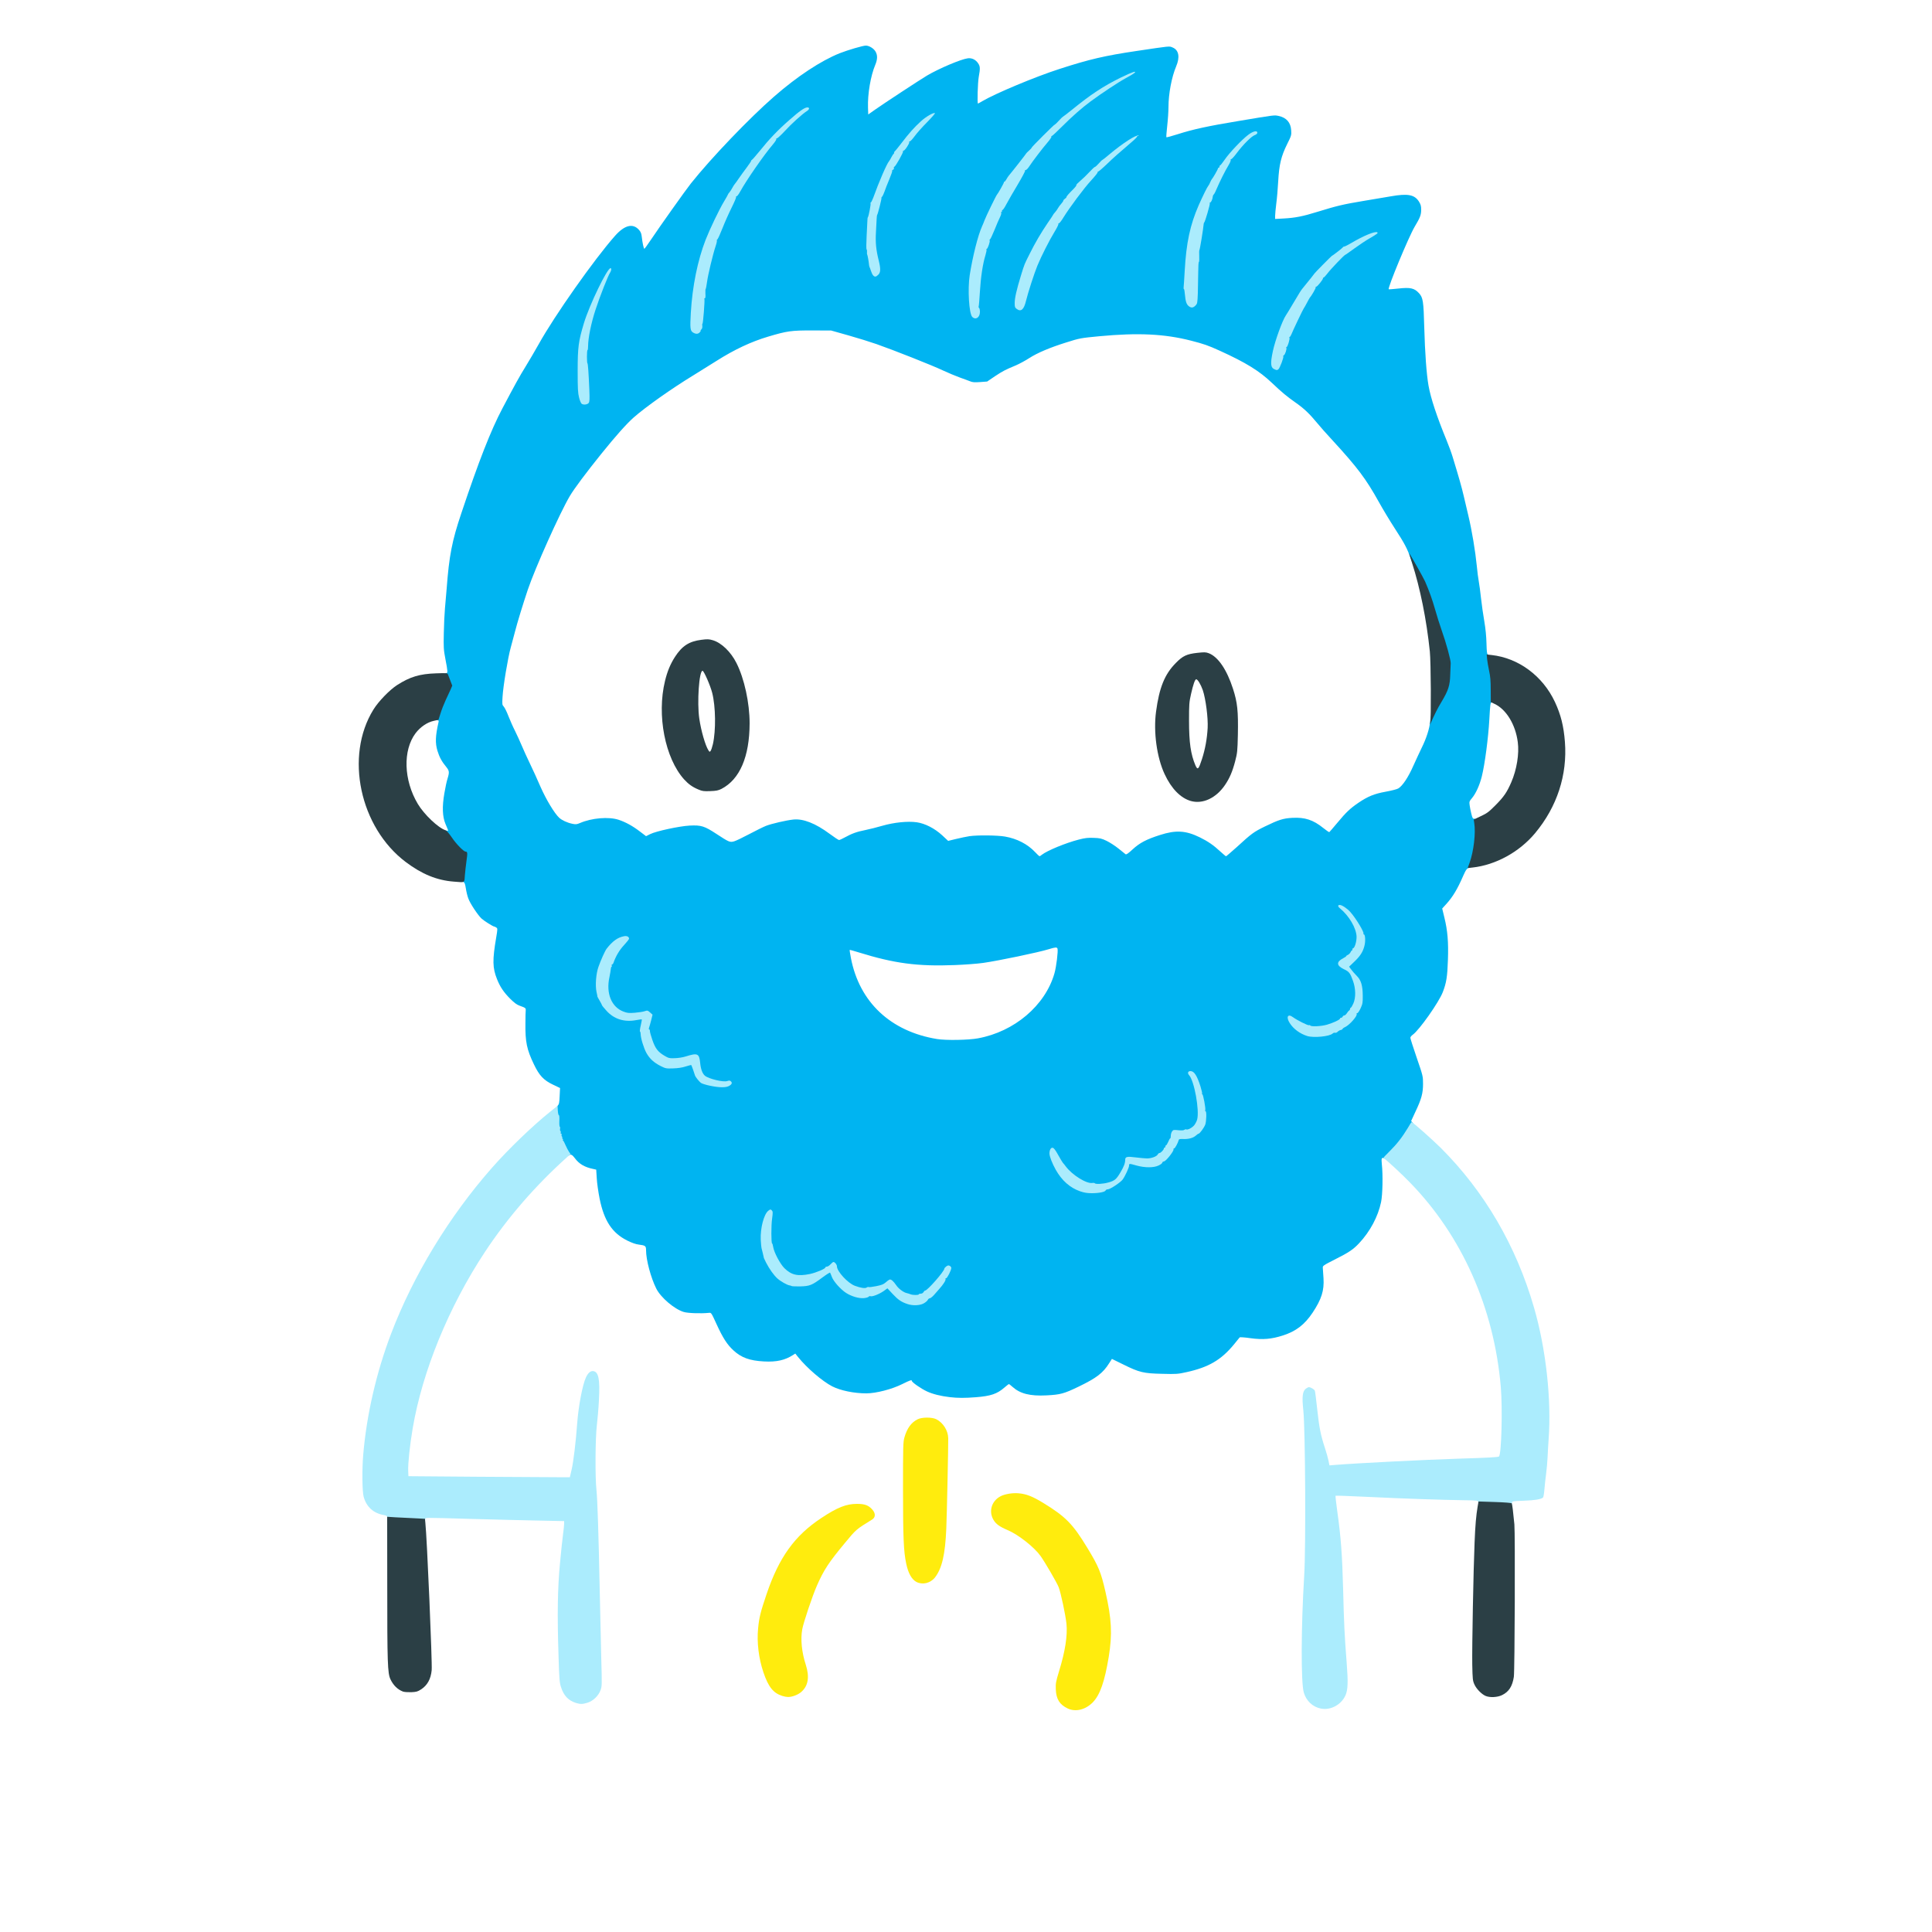 <?xml version="1.0" encoding="utf-8"?>
<!DOCTYPE svg PUBLIC "-//W3C//DTD SVG 1.0//EN" "http://www.w3.org/TR/2001/REC-SVG-20010904/DTD/svg10.dtd">
<svg version="1.0" xmlns="http://www.w3.org/2000/svg" width="2500px" height="2500px" viewBox="0 0 2500 2500" preserveAspectRatio="xMidYMid meet">
 <g fill="#00b4f1">
  <path d="M1229 1807.9 c-11.9 -1.4 -21.9 -3.9 -29.5 -7.4 -7.4 -3.4 -19.5 -11.8 -19.5 -13.5 0 -1.8 -2.3 -1.1 -12.5 4 -13.4 6.7 -34 12 -46.4 12 -16 0 -33.4 -3.6 -44.1 -9 -12.7 -6.5 -32.9 -23.8 -44.3 -38 l-3.6 -4.5 -2.8 1.8 c-10.5 6.8 -21.5 9.3 -37.8 8.4 -18.5 -1 -29.3 -4.9 -39.5 -14.4 -8.1 -7.4 -13.7 -16.2 -21.8 -33.9 -6.7 -14.6 -6.8 -14.9 -9.7 -14.6 -10 1.1 -27.4 0.5 -32.7 -1.1 -12.2 -3.7 -29.7 -18.6 -35.6 -30.3 -7 -14 -13.2 -37.1 -13.2 -49.5 0 -5.7 -0.8 -6.3 -9.3 -7.4 -3.8 -0.4 -8.9 -2.2 -15 -5.2 -19.6 -9.8 -30 -25.5 -35.8 -54.3 -1.7 -8.5 -3.4 -20.4 -3.7 -26.5 l-0.7 -11 -4 -0.9 c-11.1 -2.3 -18.2 -6.5 -23.7 -14 -3.3 -4.5 -5.5 -5.5 -7.5 -3.5 -1.3 1.3 -4.2 -2.5 -7.4 -10.1 -1.2 -3 -2.6 -5.7 -3 -6 -0.4 -0.3 -1.7 -3.6 -3 -7.5 -1.7 -5.4 -2.2 -9.2 -2.1 -16.2 0 -5.1 -0.4 -9.3 -0.9 -9.3 -0.5 0 -0.9 -2.8 -0.9 -6.2 0 -5.1 0.4 -6.6 2.4 -8.7 2.1 -2.3 2.4 -3.8 2.8 -12.9 l0.5 -10.3 -9.2 -4.4 c-12 -5.7 -17.7 -11.8 -24.5 -26 -9.4 -19.5 -11.4 -29.3 -11.1 -53.5 0 -8 0.2 -15.6 0.4 -16.9 0.2 -2.6 -0.5 -3.1 -7.8 -5.7 -3.6 -1.2 -6.9 -3.7 -12.1 -8.8 -8.6 -8.6 -13.3 -15.6 -17.3 -25.7 -5.8 -14.6 -6 -24.5 -1 -53.9 1.8 -10.8 1.9 -11.6 0.2 -12.7 -0.9 -0.7 -2.1 -1.3 -2.6 -1.3 -1.6 0 -13.1 -7.2 -16.6 -10.4 -4.8 -4.5 -15.1 -20 -17.2 -26.3 -1.1 -2.9 -2.5 -8.7 -3.1 -12.8 -0.9 -5.7 -1.6 -7.6 -3 -8.1 -1.2 -0.4 -1.8 -1.5 -1.8 -3.7 0.1 -3.5 1.6 -20.4 2.6 -27.9 0.5 -3.9 0.4 -4.8 -0.9 -4.8 -2.7 0 -12.2 -9.7 -18.1 -18.3 -6 -9.1 -7.2 -12.9 -3.4 -11.9 1.6 0.4 2 0.2 1.5 -0.9 -0.3 -0.8 -1.8 -4.3 -3.3 -7.9 -3.9 -9.3 -4.4 -22.2 -1.4 -39.4 1.2 -7.2 3 -15.7 4.1 -19 2.6 -8.5 2.4 -10.2 -1.9 -15.5 -5.4 -6.5 -8.7 -12.5 -11.1 -20.5 -3.1 -10.1 -2.7 -19.4 1.4 -37.3 0.4 -1.8 0.1 -2.3 -1.5 -2.3 -1.1 0 -2 -0.5 -2 -1.1 0 -2.7 5.5 -18.9 8.3 -24.4 1.6 -3.3 4.2 -9 5.7 -12.7 l2.8 -6.8 -2.4 -6.5 c-2.8 -7.7 -3 -9.5 -0.9 -9.5 2.1 0 1.9 -2.4 -1.1 -18 -2.4 -12.5 -2.5 -15.1 -2.1 -34 0.2 -11.3 0.9 -25.7 1.5 -32 0.6 -6.3 1.6 -17.8 2.2 -25.5 3.2 -42.5 6.9 -61.6 19 -97.5 22.6 -67.5 38.1 -107.1 53.1 -135.5 16 -30.3 22.3 -41.8 29.9 -54 4.7 -7.7 12.4 -20.7 17 -29 20.6 -37.1 71.9 -109.9 98.8 -140.3 12.4 -14 23.2 -16.7 31.1 -7.7 2.3 2.6 3.1 4.7 3.6 9.2 0.8 7.5 2.5 15.3 3.3 15.2 0.4 0 4.2 -5.3 8.5 -11.7 11 -16.5 45.1 -64.5 51.7 -72.8 26.3 -33 75.1 -84 107.5 -112.3 30.1 -26.3 60.6 -46.4 85 -56.2 10.7 -4.2 30.1 -9.9 33.9 -9.9 4.4 0 10.6 3.9 12.7 8 2.6 4.7 2.4 9.9 -0.5 16.9 -6 14.2 -10 37.7 -9.4 55.4 l0.3 8.8 9.1 -6.4 c10.9 -7.7 58.3 -38.8 66.9 -43.9 15.4 -9.1 44.1 -21.3 53 -22.4 5.1 -0.6 10.1 1.8 13.2 6.5 2.7 3.9 2.8 6.7 0.8 17.6 -1.3 7.3 -2.1 34.5 -1 34.5 0.2 0 2.8 -1.4 5.6 -3.1 17.2 -10.1 68.5 -31.6 99.9 -41.7 38.5 -12.5 58.8 -17.2 100 -23.3 43.7 -6.5 41.9 -6.4 46.3 -4.5 8.1 3.3 9.8 12.4 4.6 24.6 -5.8 13.7 -9.9 35.5 -9.9 52.6 0 5.3 -0.7 16.1 -1.6 24 -0.9 8 -1.4 14.7 -1.1 15 0.3 0.3 7 -1.5 14.8 -4 19.7 -6.3 39.5 -10.6 78.9 -17.1 47.2 -7.9 45.7 -7.7 51.5 -6.5 10.2 2.2 15.7 8.5 16.3 18.7 0.4 6.2 0.2 6.9 -5.2 17.7 -7.8 15.7 -10.4 26.5 -11.6 48.1 -0.5 9.4 -1.6 22.4 -2.5 29 -0.8 6.5 -1.5 13.7 -1.5 15.9 l0 3.9 11.3 -0.6 c14.6 -0.8 24.5 -2.7 44.1 -8.8 24.6 -7.6 32.6 -9.5 58.9 -13.9 13.3 -2.2 29.3 -4.9 35.6 -6 21.7 -3.8 30.5 -2.2 36.2 6.8 2.3 3.7 2.9 5.7 2.9 10.4 0 6.9 -1.3 10.3 -8.5 22.3 -7.6 12.8 -35.2 79.3 -33.5 80.8 0.3 0.2 5.7 -0.2 12 -0.9 15.9 -1.8 21.1 -0.7 27.2 6 5.2 5.7 5.9 10.2 6.8 44.6 0.9 32.5 2.9 60.2 5.5 75 2.9 16.3 10.7 39.9 23.4 70.8 2.8 6.7 6.4 16.6 8 22 8.3 27.2 11.3 37.8 14.1 49.7 1.7 7.2 4.4 18.6 6 25.5 4.6 19.2 9.1 46.2 11 65.5 0.6 6.6 1.7 15.4 2.5 19.6 0.8 4.1 2.1 14.2 3 22.5 0.9 8.2 2.8 21.4 4.2 29.4 1.6 9.4 2.6 19.4 2.8 28.5 0.3 11.2 0.7 14.1 1.8 14.3 0.9 0.2 1.7 2 2 4.5 0.3 2.3 1.5 8.5 2.6 13.7 1.6 7.5 2.1 13.2 2.1 26.8 0 15.9 -0.1 17.2 -1.8 17.2 -1.6 0 -1.9 1.9 -3 21.8 -1.3 23.8 -5.8 58 -9.7 73.7 -2.9 11.6 -7.7 22.2 -12.8 28.3 -3.4 4 -3.6 4.7 -3 9 0.3 2.5 1.3 7.6 2.2 11.2 1.4 5.6 1.9 6.5 3.8 6.4 3.2 -0.1 3.7 2.1 3.6 18.6 -0.1 15 -1.4 24 -5.4 37.8 -1.9 6.1 -2.5 7.2 -4.4 7.2 -2.9 0 -4.5 2.1 -8 10 -7.5 17.4 -13.7 27.7 -22.3 37.1 l-5 5.5 2.8 11.6 c4.2 17 5.4 31.8 4.6 54.8 -0.7 21.8 -2 29.8 -6.6 41.7 -5 13.1 -30.5 49.3 -39 55.3 -1.7 1.2 -3 2.9 -3 3.9 0 1 3.7 12.6 8.2 25.7 8.1 23.6 8.2 24 8.2 33.9 0 12.1 -2 19.6 -10 36.4 -3 6.3 -5.4 11.5 -5.4 11.7 0 0.1 0.8 1 1.7 1.9 1.6 1.6 1.5 2 -1.2 6.9 -7.3 13.1 -19.9 29.2 -28.6 36.6 -4.2 3.6 -5.1 3.9 -7 2.9 -3.1 -1.6 -3.6 -0.1 -2.8 7.8 1.5 13.5 1 39.2 -1 48.8 -3.9 18.7 -14.2 38.1 -28.5 53.3 -7.5 8 -13.3 11.9 -31 20.8 -15.4 7.8 -16.1 8.3 -15.9 11 0.1 1.6 0.5 7.6 0.9 13.4 1 15.9 -2.5 27.1 -14.1 44.6 -10.4 15.5 -21.4 24 -38.5 29.5 -14.6 4.7 -25.8 5.7 -41.9 3.5 -7.5 -1.1 -13.6 -1.5 -14 -1 -0.4 0.5 -3.7 4.6 -7.4 9.1 -16.5 20 -32.6 29.5 -61.2 35.8 -11.3 2.5 -13.1 2.7 -31.5 2.2 -24.2 -0.5 -29.7 -1.8 -50.3 -12 l-14.9 -7.3 -3.5 5.5 c-8.1 12.9 -16.4 19.2 -39.8 30.5 -18.7 9 -23.4 10.3 -41.5 11.2 -21.1 1.1 -34 -2.2 -43.8 -11 -2.2 -2 -4.3 -3.6 -4.7 -3.6 -0.4 0 -2.9 2 -5.7 4.4 -9.5 8.3 -17.8 11.1 -37.1 12.6 -14.2 1.1 -23.2 1.1 -33.7 -0.1z m-35 -125.3 c2.2 -1.4 4 -3.3 4 -4.1 0 -0.8 0.8 -1.5 1.9 -1.5 1 0 3.5 -1.9 5.6 -4.2 2 -2.4 4.9 -5.6 6.4 -7.3 3.6 -3.8 8.1 -10 8.1 -10.9 0 -0.4 -4.2 3.6 -9.4 8.8 -5.1 5.3 -9.8 9.6 -10.4 9.6 -0.6 0 -1.6 0.9 -2.2 2 -0.6 1.2 -2.1 2 -3.5 2 -1.4 0 -2.5 0.5 -2.5 1 0 1.8 -13.3 1.1 -19.6 -1 -8.1 -2.8 -12.6 -6 -16 -11.4 -3.5 -5.5 -4.7 -6.1 -7 -3.5 -1.6 1.8 -1.6 1.9 0 1.9 1 0 5 3.4 8.8 7.5 12.6 13.5 25.9 17.6 35.8 11.1z m-73.2 -7.6 c0.2 -0.5 2 -1 4 -1 3.6 0 11.7 -3.3 15.7 -6.3 1.8 -1.4 1.6 -1.4 -2.5 -0.6 -18.3 3.5 -24.6 3.5 -34.5 -0.2 -9.7 -3.6 -23.5 -18.7 -23.5 -25.6 0 -3 -1.3 -3.6 -3.3 -1.2 -0.9 1 -2.7 2 -3.9 2 -1.6 0.1 -1.2 0.4 1 0.8 2.9 0.5 3.6 1.3 5.7 6.5 2.6 6.3 11.7 16.7 18.4 20.8 8.8 5.5 21.8 8.2 22.9 4.8z m-73 -16.1 c3.5 -1.5 9.3 -5.5 14.7 -10.2 0.6 -0.4 -0.3 -0.3 -2 0.3 -6.1 2.3 -16.9 4 -25.6 4 -10.8 0 -15.8 -2 -23 -9.1 -5.5 -5.6 -13.4 -20.5 -14.4 -27.4 -0.4 -2.5 -1.1 -4.5 -1.6 -4.5 -1.1 0 -1.1 -30.6 0 -37.2 1.9 -11.4 -4.6 2.5 -7.4 15.7 -2.4 11.7 0.2 29.1 6.2 41 9.5 18.7 20.7 27.8 36.1 29.4 8.7 0.9 10.9 0.6 17 -2z m374.8 -119 c2.5 -0.7 4.8 -1.8 5.1 -2.5 0.3 -0.8 1.5 -1.4 2.7 -1.4 1.1 0 2.6 -0.4 3.2 -0.8 0.7 -0.4 -4.7 -0.7 -12 -0.8 -10.7 -0.1 -14.2 -0.5 -18.9 -2.2 -9.6 -3.5 -20.5 -11.7 -26.7 -20 -1.4 -1.9 -3.1 -4 -3.8 -4.7 -0.6 -0.8 -3 -4.8 -5.3 -8.9 -6 -11.2 -7.4 -8.3 -2 4 12.1 27.3 36 42.7 57.7 37.3z m74.2 -35.1 c2.3 -1.1 4.2 -2.6 4.2 -3.4 0 -0.8 0.9 -1.4 2 -1.4 2.4 0 10.8 -10.3 11.7 -14.2 0.3 -1.6 1.1 -2.8 1.8 -2.8 1 0 4.3 -6.2 5.9 -11.4 0.6 -1.6 1.3 -1.8 6.2 -1.2 6.5 0.8 12.4 -0.7 16 -4.1 1.4 -1.3 2.9 -2.3 3.4 -2.3 1.4 0 7.2 -7.9 8.6 -11.8 1.6 -4.4 1.8 -11.2 0.4 -11.2 -0.5 0 -1 -2.1 -1 -4.6 0 -6 -2.1 -17.4 -3.2 -17.4 -0.4 0 -0.8 -1.5 -0.9 -3.2 0 -1.8 -0.7 -4.9 -1.4 -6.8 -1.8 -4.6 -1.8 -3 0.1 5 2.1 9.3 3 32.3 1.4 38 -1.8 6.6 -7.1 11.5 -14.3 13 -3.1 0.6 -8.2 1 -11.3 0.9 -6.5 -0.3 -8.4 1.2 -8.4 6.8 0 1.8 -0.3 3.3 -0.7 3.3 -0.5 0 -1.6 2 -2.6 4.5 -1.1 2.5 -2.3 4.5 -2.8 4.5 -0.5 0 -0.9 0.7 -0.9 1.5 0 0.8 -0.4 1.5 -1 1.5 -0.5 0 -1 0.5 -1 1.2 0 1.6 -4.1 5.8 -5.6 5.8 -0.7 0 -1.8 0.9 -2.4 1.9 -0.5 1.1 -3 2.7 -5.5 3.7 -3.9 1.4 -6.3 1.6 -16.8 0.9 -18.2 -1.1 -19 -1.1 -19.4 0.3 -0.3 0.8 0.7 1.2 3.2 1.2 2 0 6.2 0.7 9.2 1.6 12.3 3.6 17.7 3.6 25.1 0.2z m-565.3 -102.4 c-9.8 -2 -19.6 -5.2 -22.3 -7.4 -3.2 -2.7 -5.4 -8.4 -6.2 -16.8 -0.9 -9.3 -2.7 -11.6 -7.4 -9.7 -6.2 2.6 -19.7 4.8 -26.7 4.3 -7.9 -0.6 -15.9 -4.7 -21.3 -11 -3.3 -3.8 -9.6 -20.1 -9.6 -24.5 0 -1.3 -0.5 -2.3 -1.1 -2.3 -1.3 0 -0.8 -4.8 1.4 -13.5 2 -7.6 1 -10 -3.6 -9.1 -1.8 0.4 -8.1 0.9 -14.2 1.2 -9.7 0.6 -11.7 0.4 -16.7 -1.5 -16.3 -6.2 -22.9 -24.3 -18.4 -50.7 0.9 -5.5 1.9 -11.4 2.2 -13.1 0.3 -1.8 0.9 -3.3 1.5 -3.3 0.5 0 1.2 -0.8 1.6 -1.7 3 -8.6 7.9 -17.1 12.9 -22.3 6.2 -6.5 5.9 -7.3 -1.4 -3.6 -4.2 2.1 -9.2 6.7 -14.2 13.2 -5.2 6.6 -13 28.5 -13.7 38.4 -1.7 23.4 17.8 48.2 38.1 48.3 3.4 0 9.7 -0.3 14 -0.8 l7.9 -0.8 -0.7 5.4 c-1.8 14.7 -1.8 15.6 0.3 23.9 3.9 15.3 11 24.8 23.3 31.1 7.4 3.7 17.1 4.1 26.8 1 3.6 -1.1 8.2 -2.1 10.2 -2.1 3.5 0 3.8 0.2 4.8 4.1 1.9 7 6.1 14.7 9.6 17.8 2.1 1.9 5.3 3.3 9.1 4.1 3.2 0.7 7.4 1.6 9.3 2 1.9 0.4 5.3 0.8 7.5 0.8 3.3 0 2.7 -0.3 -3 -1.4z m334 -58.8 c47.1 -8.6 86.9 -42.4 98.9 -83.9 2.5 -8.5 5 -29.4 4 -32.2 -0.8 -2 -2.6 -1.9 -11.4 0.8 -13.2 4.1 -65 14.9 -84.7 17.7 -7.6 1.1 -24.1 2.3 -36.8 2.8 -48.2 1.9 -78.2 -2.1 -124.3 -16.4 -6.3 -2 -11.5 -3.4 -11.7 -3.2 -0.2 0.2 0.5 4.9 1.6 10.6 11 57 51.4 94.9 111.4 104.7 11.6 1.9 40.4 1.4 53 -0.9z m447.6 -6.2 c3.8 -0.9 7.6 -2.2 8.3 -3 0.8 -0.8 2.6 -1.4 4.1 -1.4 1.4 0 2.8 -0.7 3.1 -1.5 0.4 -0.8 1.7 -1.5 3 -1.5 1.3 0 2.4 -0.6 2.4 -1.3 0 -0.7 1.6 -1.9 3.5 -2.7 4.4 -1.7 13.4 -11.4 14.2 -15.2 0.3 -1.5 1.1 -2.8 1.8 -2.8 0.7 0 2.5 -2.8 4.1 -6.2 2.4 -5.2 2.9 -7.5 2.8 -13.3 -0.1 -7.4 -2.6 -17.9 -4.5 -19.1 -0.8 -0.5 -0.9 0.3 -0.3 2.7 0.5 1.9 0.9 8.1 0.9 13.9 0 8.8 -0.4 11.3 -2.4 15.8 -1.3 2.8 -2.7 5.2 -3.2 5.2 -0.5 0 -0.9 0.7 -0.9 1.5 0 0.7 -0.6 1.8 -1.3 2.2 -0.7 0.4 -2 2 -3 3.6 -1 1.5 -2.4 2.7 -3.3 2.7 -0.8 0 -1.7 0.7 -2 1.5 -0.4 0.8 -1.2 1.5 -2 1.5 -0.8 0 -1.4 0.4 -1.4 1 0 1.5 -9.2 5.8 -17.6 8.1 -6.2 1.7 -9.8 2 -18.4 1.7 -10.4 -0.3 -10.8 -0.4 -19.9 -5.1 -8.3 -4.4 -9.1 -4.6 -7.6 -2.3 2.1 3.1 8.8 8.7 13.5 11.1 9 4.7 15.3 5.4 26.1 2.9z m29.9 -88 c0 -0.9 3.3 -4.8 7.3 -8.8 3.9 -3.9 8.3 -9.4 9.7 -12.1 2.6 -5.4 4.1 -16.5 2.1 -16.5 -0.6 0 -1.1 -0.8 -1.1 -1.7 -0.1 -1 -0.6 -2.8 -1.3 -4 -1 -1.8 -1.2 -0.8 -1.2 6.5 0 6.5 -0.5 9.9 -1.9 13 -1 2.3 -2.3 4.2 -2.8 4.2 -0.4 0 -0.8 0.7 -0.8 1.5 0 0.8 -0.3 1.5 -0.8 1.5 -0.4 0 -1.2 1 -1.7 2.3 -0.6 1.2 -2 2.6 -3.2 3.2 -1.3 0.5 -2.3 1.3 -2.3 1.7 0 0.4 -1.7 1.6 -3.8 2.7 -6.2 3.1 -6.8 4.6 -3 6.4 4.1 2.1 4.8 2.1 4.8 0.1z m-394.9 -143.3 c7.1 -5.5 30.8 -15.3 47.9 -19.7 8.1 -2.1 11.8 -2.5 19.3 -2.2 8.1 0.3 10.1 0.7 16.7 3.9 4.1 2 11.1 6.5 15.4 10 4.3 3.5 8.4 6.8 9.1 7.3 0.9 0.7 3.6 -1.2 9.1 -6.3 9.1 -8.4 17.8 -13 35.4 -18.6 20.5 -6.6 33.4 -5.9 51.7 3.1 10.4 5.1 17.8 10.2 26.9 18.7 3.4 3.1 6.5 5.7 6.9 5.7 0.4 0 6.5 -5.3 13.7 -11.7 19.5 -17.9 22.2 -19.8 36.5 -26.8 17.9 -8.7 23.8 -10.6 35.6 -11.2 16.2 -0.9 27 2.6 40.1 13.2 3.8 3.1 7.3 5.4 7.7 5.3 0.3 -0.2 5.1 -5.7 10.6 -12.3 11.1 -13.4 16.4 -18.4 27.1 -25.7 12.3 -8.3 20.4 -11.6 35.1 -14.3 7.3 -1.3 14.7 -3.2 16.4 -4.2 5.5 -3.2 13.1 -14.6 19.7 -29.7 3.5 -7.7 8.2 -17.9 10.5 -22.6 6.2 -12.4 10.4 -25.5 11.1 -34.6 0.7 -8.6 2.8 -13.7 12.2 -29.2 8 -13.2 10 -19.5 10.5 -34.2 0.4 -11.7 0.2 -13.3 -2.9 -25.5 -1.8 -7.1 -5.3 -18.8 -7.9 -25.9 -2.5 -7.1 -6.3 -19.2 -8.5 -27 -5.6 -19.9 -11.8 -35.3 -20.1 -49.8 -2.8 -4.8 -6.5 -13.1 -8.3 -18.5 -4.5 -13.3 -8 -19.9 -20.8 -39.6 -6 -9.2 -15.2 -24.5 -20.5 -34 -16.8 -30.2 -27.6 -44.6 -60.3 -80.2 -7.6 -8.2 -16.4 -18.1 -19.5 -22 -10 -12.1 -16.7 -18.5 -27 -25.8 -12.5 -8.8 -18.3 -13.6 -31.7 -26.3 -16.3 -15.5 -33.7 -26.2 -67.3 -41.5 -15.1 -6.9 -21 -8.9 -37 -13 -34.6 -8.9 -68.6 -10.5 -119 -5.8 -24 2.3 -25.4 2.5 -43 8.1 -20.8 6.5 -37.1 13.4 -47.5 20.1 -5.2 3.4 -13.1 7.6 -17.5 9.5 -13.9 5.8 -16.8 7.3 -27.1 14.1 l-10 6.8 -9.2 0.7 c-7.3 0.5 -9.9 0.3 -12.9 -1 -2.1 -0.8 -8.1 -3.1 -13.3 -4.9 -5.2 -1.9 -14.9 -5.9 -21.5 -9 -13.6 -6.5 -64.7 -26.7 -86.5 -34.3 -8 -2.8 -24.4 -7.9 -36.5 -11.3 l-22 -6.2 -23.5 -0.1 c-28.2 -0.1 -33.5 0.7 -58 8 -21.9 6.5 -43.7 16.7 -67 31.5 -8 5 -21.5 13.4 -30 18.7 -28.2 17.2 -61.8 41 -77.1 54.5 -9.6 8.6 -22.7 23.3 -42 47.2 -19.7 24.5 -34.8 44.7 -40.5 54.3 -12.9 21.8 -44.8 92.9 -54.4 121.2 -6 17.8 -14 43.9 -16.5 54 -1.5 5.8 -4 15.2 -5.6 20.9 -3.7 13.3 -9.9 50.5 -10.6 63.9 -0.6 9.6 -0.5 10.4 1.6 12.6 1.2 1.3 4 6.9 6.1 12.5 2.2 5.5 5.9 14 8.4 18.8 2.4 4.9 6.3 13.3 8.6 18.8 2.3 5.5 7.1 16.1 10.7 23.5 3.6 7.4 9.8 21 13.7 30.1 7.3 16.5 17.9 34.2 24.2 40.1 3.5 3.2 10.3 6.4 17.1 7.8 4.3 0.9 5.6 0.8 9.8 -1 15.3 -6.6 37.2 -8.4 50 -4.2 9.1 3 18.2 8 27.7 15.3 l7.8 5.9 5.2 -2.6 c7.7 -3.9 37.9 -10.4 51.3 -11.1 14.8 -0.7 18.9 0.5 34.6 10.8 16.3 10.7 17.5 11.2 23.1 9.5 2.4 -0.7 11.1 -4.9 19.4 -9.3 8.3 -4.4 18 -9.2 21.5 -10.6 7.1 -2.8 26.1 -7.2 35.4 -8.2 12.7 -1.4 28.8 4.9 47.1 18.5 5.9 4.4 11.4 8 12.1 8 0.7 0 4.1 -1.5 7.5 -3.4 9.1 -5 15.4 -7.3 26.5 -9.5 5.4 -1.1 15.4 -3.6 22.2 -5.6 15 -4.3 32.6 -6.1 44.2 -4.5 10.9 1.5 23.5 8 33.2 17 l7.6 7.1 10.3 -2.5 c5.7 -1.4 13.5 -3 17.3 -3.6 10.7 -1.5 36 -1.2 45.9 0.5 15.6 2.7 29.3 9.8 39 20.1 2.8 3 5.4 5.4 5.7 5.4 0.4 0 1.7 -0.8 3 -1.9z m-589 -588.3 c1.2 -2.2 1.1 -6 -0.7 -34.5 -0.4 -5.7 -1 -10.3 -1.4 -10.3 -0.3 0 -0.6 -5.2 -0.7 -11.5 0 -6.3 0.4 -11.5 0.9 -11.5 0.4 0 0.8 -2.4 0.8 -5.2 0 -7.1 3.4 -27.8 5.9 -35.8 1.1 -3.5 1.9 -6.6 1.7 -6.8 -1.2 -1.2 -9.7 26.7 -12.8 42.1 -2 9.8 -2.3 14.2 -2.3 35.7 0 20.2 0.3 25.7 1.8 31.5 2.2 8.6 4.5 10.7 6.8 6.3z m895.9 -50.2 c1.1 -3.3 2 -6.8 2 -7.9 0 -1.1 0.7 -2.5 1.6 -3.2 0.9 -0.6 1.8 -3.2 2.1 -5.8 0.3 -2.6 0.9 -4.7 1.3 -4.7 1.2 0 3 -5.9 3 -9.6 0 -1.9 0.4 -3.4 0.9 -3.4 0.5 0 1.4 -1.5 2.1 -3.2 1.7 -4.5 15.4 -33.2 16.1 -33.8 0.3 -0.3 2.1 -3.4 4 -7 1.9 -3.6 3.6 -6.7 3.9 -7 1.7 -1.6 7 -10.9 7 -12.3 0 -1 0.6 -1.7 1.3 -1.7 1.1 0 8.7 -9.1 8.7 -10.4 0 -0.3 1 -1.6 2.3 -2.9 1.2 -1.3 5.1 -5.9 8.7 -10.1 3.6 -4.3 8.2 -9.2 10.3 -10.8 2 -1.7 4.3 -4 4.9 -5.1 0.8 -1.6 -0.1 -1.2 -3.5 1.6 -2.5 2 -4.8 3.7 -5.1 3.7 -0.5 0 -22.6 22.2 -22.6 22.8 0 0.2 -5.7 7.4 -15.8 19.8 -2 2.5 -2.9 3.9 -12.4 19.9 -3.9 6.6 -7.9 13.2 -8.9 14.7 -2.7 3.8 -11.3 25.7 -14.2 35.8 -1.4 4.7 -3.1 12 -3.8 16.2 -1.2 7.2 -1.1 7.9 0.6 9.8 2.3 2.5 2.9 1.9 5.5 -5.4z m-752.3 -41.6 c0.3 -1.1 0.9 -2 1.4 -2 0.5 0 0.9 -1.8 0.9 -4 0 -2.2 0.4 -4 0.9 -4 1 0 2.7 -22 2.2 -28.7 -0.2 -2.7 0.1 -4.3 0.9 -4.3 0.8 0 0.9 -1.8 0.4 -6 -0.4 -3.6 -0.3 -6 0.3 -6 0.5 0 1.5 -4.1 2.2 -9.1 1.1 -8.4 8.7 -40 11.1 -46.3 0.5 -1.5 1 -3.9 1 -5.3 0 -1.4 0.6 -3.1 1.3 -3.7 0.8 -0.6 3.8 -7.2 6.7 -14.6 2.9 -7.4 7.9 -18.8 11.2 -25.2 3.2 -6.5 5.8 -12.7 5.8 -13.8 0 -1.1 0.6 -2 1.3 -2 0.6 0 2.7 -2.8 4.6 -6.3 1.9 -3.4 7.1 -11.9 11.7 -18.9 4.6 -7.1 8.2 -12.8 8 -12.8 -0.5 0 -12 15.6 -16.4 22.2 -1.8 2.5 -3.8 5.2 -4.4 6 -0.7 0.7 -2.2 3 -3.3 5.1 -1.1 2.1 -2.8 4.7 -3.7 5.7 -1 1.1 -1.8 2.2 -1.8 2.6 0 0.3 -2.3 4.4 -5.1 9.1 -6.3 10.4 -18.2 35.3 -23.8 49.5 -10.2 26.4 -17.4 61.5 -19.1 93.7 -0.8 15.3 -0.6 17.9 1.9 19.8 2.3 1.8 3.2 1.6 3.8 -0.7z m361.5 -20.5 c0.8 -1.9 0.8 -2.8 -0.2 -4 -1 -1.2 -1 -3.9 -0.2 -12.7 0.6 -6.2 1.4 -16 1.7 -21.8 0.6 -11 3.6 -29.6 6 -37.7 0.8 -2.7 1.5 -6 1.5 -7.5 0 -1.6 0.4 -2.8 0.9 -2.8 1.2 0 3.1 -5.6 3.1 -9 0 -1.6 0.6 -3 1.4 -3.3 0.7 -0.3 1.6 -1.7 2 -3.2 0.4 -1.5 3.1 -8.4 6.1 -15.4 3 -7 5.5 -13.7 5.5 -14.8 0 -1.1 1.1 -3.2 2.5 -4.7 1.4 -1.5 3.8 -5.3 5.4 -8.4 1.6 -3.2 7.4 -13.4 13 -22.7 5.5 -9.4 10.1 -17.8 10.1 -18.7 0 -1 0.6 -1.8 1.4 -1.8 0.7 0 2.2 -1.2 3.1 -2.7 4 -6.3 15.4 -21.4 22.2 -29.5 4 -4.7 7.3 -9 7.3 -9.4 0 -1.1 -18.4 16.8 -19.2 18.7 -0.3 0.8 -2 2.7 -3.7 4.2 -1.7 1.4 -3.1 2.8 -3.1 3.1 0 0.4 -17.3 22.5 -22.8 29.1 -0.9 1.1 -2.3 3.3 -3.1 4.8 -0.8 1.5 -1.8 2.7 -2.3 2.7 -0.4 0 -0.8 0.5 -0.8 1.1 0 1 -7.8 14.8 -9 15.9 -1 0.9 -14.4 28.5 -16 33 -0.9 2.5 -2.4 6.1 -3.3 8 -5.3 11.9 -12.1 38.7 -15.9 63 -2.9 18.7 -0.3 49 4.3 49 0.5 0 1.4 -1.1 2.1 -2.5z m57.7 -10.3 c0.5 -1 1.9 -5.5 3 -10 3.3 -12.7 10.5 -34.8 14.5 -44.5 5 -12 15.8 -33.4 21.7 -42.9 2.7 -4.4 4.9 -8.8 4.9 -9.9 0 -1 0.6 -1.9 1.3 -1.9 0.6 0 3.2 -3.3 5.6 -7.3 7.3 -12 27.1 -38.7 34.6 -46.7 l7 -7.4 -9.2 8.4 c-5.1 4.7 -9.3 9 -9.3 9.6 0 0.6 -1.9 3 -4.2 5.2 -6 5.9 -8.8 9.1 -8.8 10.2 0 0.6 -0.9 1.5 -2 2.2 -1.1 0.7 -2 1.7 -2 2.3 0 0.6 -1.2 2.4 -2.7 4.1 -1.6 1.7 -3.5 4.3 -4.3 5.8 -0.8 1.5 -2.5 3.9 -3.7 5.2 -1.3 1.4 -2.3 2.7 -2.3 2.9 0 0.3 -3.3 5.3 -7.4 11.2 -10.1 14.8 -24.2 40 -29.6 52.8 -3.7 8.7 -13 42.8 -13 47.6 0 4.5 4 6.6 5.9 3.1z m225 -18.9 c0.3 -7.6 0.5 -19.8 0.5 -27 -0.1 -8.1 0.3 -13.3 0.9 -13.3 0.6 0 0.7 -2.6 0.3 -7.1 -0.4 -4 -0.4 -7.5 0.1 -7.8 0.9 -0.7 5.3 -27.6 5.3 -32.8 0 -1.7 0.4 -3.3 1 -3.5 1.1 -0.4 7 -19.7 7 -22.9 0 -1.2 0.7 -2.7 1.5 -3.3 0.9 -0.6 1.8 -2.9 2.2 -5.1 0.3 -2.2 1.2 -4.4 1.9 -5 0.7 -0.5 2.5 -3.9 3.9 -7.5 1.5 -3.6 4.7 -10.4 7.1 -15.2 2.4 -4.9 4 -8.8 3.4 -8.8 -0.5 0 -1 0.7 -1 1.5 0 0.8 -0.4 1.5 -1 1.5 -0.5 0 -1 0.5 -1 1.1 0 1.1 -6.8 12.9 -8 13.9 -0.3 0.3 -1.2 2 -2 3.8 -0.7 1.9 -1.8 3.9 -2.4 4.5 -1.4 1.5 -7.2 13.3 -12.6 25.5 -10.7 24.4 -15.8 47.8 -18 82.2 -1.8 29.2 1.8 47 8.3 40.9 1.8 -1.6 2.1 -3.6 2.6 -15.6z m-411.8 -25.6 c0.8 -1.7 0.6 -4.2 -1 -10.3 -3.6 -14.3 -4.4 -23.7 -3.7 -40.3 0.4 -8.6 0.7 -17.6 0.6 -20 0 -2.4 0.3 -4.7 0.8 -5 1 -0.7 5.2 -17 5.2 -20.5 0 -1.3 0.4 -2.6 1 -2.8 0.5 -0.1 2.9 -5.5 5.3 -11.8 2.4 -6.3 5.1 -13 6.1 -14.7 0.9 -1.8 1.6 -4.3 1.6 -5.8 0 -1.4 0.5 -2.5 1 -2.5 0.6 0 1 -0.9 1 -1.9 0 -1 0.6 -2.1 1.4 -2.4 0.7 -0.3 3.3 -4.1 5.7 -8.4 5.5 -9.8 5.7 -10.4 2.5 -7.1 -1.4 1.5 -2.6 3.1 -2.6 3.7 0 0.5 -0.3 1.1 -0.7 1.3 -0.5 0.2 -1.7 2.1 -2.8 4.2 -1.1 2.2 -2.4 4.4 -3 5.1 -4.6 5.1 -21.8 48 -25 62.5 -2.2 10.1 -4.5 28.9 -4.5 37.1 0 10.4 4.8 36.1 7.7 41.2 0.8 1.4 2.4 0.7 3.4 -1.6z m606.4 -26.2 c1.7 -1.4 2.5 -2.5 1.8 -2.5 -0.7 0 -2.4 1.1 -3.9 2.5 -3.5 3.2 -1.8 3.2 2.1 0z m-375.4 -158.7 c1.6 -2.9 0.5 -2.1 -3.6 3 -3.5 4.3 -3.6 4.5 -0.6 1.7 1.8 -1.6 3.7 -3.8 4.2 -4.7z"/>
 </g>
 <g fill="#abecfd">
  <path d="M1709.3 2210.9 c-10.6 -2 -19.1 -10 -22.2 -20.8 -3.8 -13 -3.5 -85.6 0.5 -150.6 2.3 -36.2 1.5 -190.5 -1.1 -214.3 -1.9 -17.9 -1.1 -24.8 3.2 -28.2 1.4 -1.1 3.2 -2 4 -2 2.3 0 7 2.8 7.7 4.6 0.4 1 1.8 11.8 3.1 24.2 2.6 23.9 4.5 33.2 9.8 49.4 1.9 5.7 4 13.2 4.7 16.6 l1.3 6.4 7.6 -0.6 c28.2 -2.3 117.8 -6.8 160.1 -8.1 36.9 -1.1 50.8 -1.9 51.7 -2.8 3.2 -3.1 4.7 -62.6 2.3 -90.2 -8.7 -101.9 -50.2 -195.3 -117.5 -264.3 -10.6 -11 -30.1 -29 -34.4 -31.9 -0.2 -0.1 3.4 -4 8 -8.5 9.4 -9.3 16.4 -18.3 23.4 -29.9 2.5 -4.4 4.8 -7.9 5.1 -7.9 1.4 0 26.7 22.4 37.8 33.4 56.5 56.5 97.5 126.6 120.6 206.6 15.5 53.5 22.7 119.1 18.9 170.5 -0.5 7.7 -1.2 18.5 -1.4 24 -0.2 5.5 -1.1 15 -1.9 21 -0.8 6.1 -1.8 15.2 -2.2 20.3 -0.4 5.1 -1.2 9.6 -1.8 10.1 -2.9 2.2 -10.3 3.5 -24.6 4 -15.3 0.6 -15.5 0.6 -15.4 2.9 0.1 2.2 -0.1 2.2 -12 2.2 -6.7 0 -16.5 -0.3 -21.8 -0.7 -8.9 -0.5 -9.7 -0.8 -10 -2.7 -0.3 -2 -0.9 -2.1 -18.3 -2.3 -29 -0.4 -78.9 -2.1 -123.9 -4.3 -23.1 -1.1 -42.2 -1.8 -42.4 -1.5 -0.3 0.3 0.7 8.9 2.1 19.3 4.8 33.9 6.5 56.6 7.7 102.2 1.1 44.5 1.8 59 4.6 95 1.9 24.6 1.6 34.5 -1.5 41.6 -5.3 12.2 -19.2 19.8 -31.8 17.3z"/>
  <path d="M745.3 2203.6 c-9.9 -3.1 -15.9 -9.5 -19.4 -20.6 -1.9 -5.7 -2.3 -10.8 -3.2 -41.5 -1.7 -52.1 -1.2 -85.6 1.9 -118.5 1.4 -15.1 3.2 -32.2 4 -37.9 0.8 -5.8 1.4 -11.9 1.4 -13.6 l0 -3.2 -33.2 -0.7 c-18.3 -0.3 -56.9 -1.3 -85.8 -2.1 -66.8 -1.9 -60.1 -1.9 -60.7 0.6 -0.6 2.1 -0.8 2.1 -17.2 1.5 -21.1 -0.8 -32 -1.7 -31.9 -2.5 0.3 -3.1 -0.5 -4 -4.4 -4.6 -13.6 -2.3 -22.8 -10.7 -26.3 -24 -1.8 -7 -2.1 -35.2 -0.5 -54 4.4 -51.8 16.9 -106.2 36 -156.5 28.7 -75.5 75 -151.7 130.7 -215 21.5 -24.4 52.8 -54.5 75.8 -72.9 l9 -7.2 0.3 6 c0.2 3.4 0.8 6.1 1.3 6.1 0.7 0 0.9 2.8 0.7 7.5 -0.2 4.1 0.1 7.5 0.6 7.5 0.4 0 0.6 1.1 0.4 2.5 -0.3 1.4 -0.1 2.8 0.4 3.1 0.5 0.3 0.7 1.2 0.4 2 -0.3 0.8 -0.1 1.4 0.5 1.4 0.6 0 0.9 0.6 0.6 1.4 -0.3 0.7 0 1.9 0.6 2.5 0.6 0.6 0.7 1.1 0.3 1.1 -0.5 0 -0.3 0.7 0.4 1.5 0.7 0.8 0.9 1.5 0.4 1.5 -0.5 0 -0.4 0.4 0.2 0.8 0.5 0.4 2.1 3.2 3.3 6.2 1.3 3 3.3 6.8 4.4 8.4 l2 2.9 -3.9 3.5 c-41.2 36.9 -77.6 78.8 -106.9 123.2 -46.7 70.7 -81 154.5 -93.5 228.4 -3.7 21.7 -6.2 45.8 -5.8 55 l0.3 6.8 88 0.7 c48.4 0.3 95.4 0.6 104.4 0.6 l16.5 0 2.2 -9.5 c2.4 -9.9 5.6 -36.6 7.3 -60.5 1.6 -21.7 6.9 -49.8 11.3 -59.1 2.6 -5.7 5.9 -8.6 9.3 -8.2 7.1 0.8 9 10.5 7.5 37.8 -0.5 10.3 -1.8 25 -2.7 32.6 -2 16.1 -2.3 67.3 -0.5 83.4 1.3 11.3 2.8 58.3 4.2 128.5 0.6 28.1 1.5 67.7 2 88.1 1 36.4 1 37.3 -1 42.7 -2.7 7.3 -9.8 14 -17.1 16.1 -6.2 1.9 -9 1.9 -14.6 0.2z"/>
  <path d="M1174.5 1687.5 c-8 -2.6 -12.3 -5.5 -19.2 -12.9 l-7 -7.5 -4.8 3.5 c-5.7 4 -14.8 7.6 -17.1 6.7 -0.9 -0.3 -2 0 -2.4 0.7 -0.5 0.7 -3.3 1.5 -6.3 1.8 -6.4 0.5 -15.9 -2.3 -22.8 -6.7 -7 -4.5 -16.3 -14.9 -18.4 -20.6 -1 -2.7 -2.1 -5.3 -2.4 -5.7 -0.3 -0.4 -4.9 2.5 -10.1 6.4 -13.3 9.9 -16.3 11.1 -28.5 11.4 -5.5 0.1 -10.4 -0.1 -11 -0.4 -0.5 -0.4 -1.8 -0.8 -2.8 -0.9 -3.3 -0.5 -11.7 -5.3 -15.8 -9 -4.6 -4.2 -10.2 -12 -14.5 -20.3 -1.5 -3 -2.8 -5.7 -2.9 -6 -0.3 -1.7 -2.7 -11.7 -3.1 -13 -0.3 -0.8 -0.7 -5.6 -1 -10.7 -0.7 -15 4.1 -33.3 9.9 -37.7 2.5 -1.9 2.8 -1.9 4.4 -0.4 1.4 1.5 1.5 2.6 0.4 10.8 -1.3 8.9 -1.2 32 0 32 0.4 0 1 2 1.4 4.5 1 6.9 8.9 21.8 14.4 27.4 9.1 9 17.4 10.9 33.3 7.6 7.9 -1.7 19.8 -6.7 19.8 -8.4 0 -0.6 0.9 -1.1 2 -1.1 1.1 0 3.2 -1.3 4.7 -3 1.4 -1.6 3.2 -3 3.8 -3 1.8 0 4.5 3.4 4.5 5.6 0 6.6 14.1 21.8 23.2 25.2 7.5 2.8 13.6 3.7 15.3 2.2 0.8 -0.6 1.9 -0.9 2.4 -0.6 0.5 0.4 4.9 -0.1 9.8 -1.1 7 -1.4 9.4 -2.3 12.3 -4.8 1.9 -1.8 4.2 -3.4 5 -3.7 2 -0.7 4.8 1.6 8.8 7.4 3.1 4.6 9.6 9.3 13.7 10.1 1.1 0.2 3.2 0.9 4.8 1.5 2.9 1.2 10.7 1.2 10.7 0 0 -0.5 1.1 -0.8 2.5 -0.8 1.4 0 2.9 -0.8 3.5 -2 0.6 -1.1 1.5 -2 2.1 -2 3 0 24.8 -24.9 24.9 -28.4 0 -0.6 1.2 -1.9 2.5 -2.9 1.9 -1.4 2.9 -1.5 4.5 -0.7 1.1 0.6 2 1.8 2 2.7 0 2.8 -5.2 13.3 -6.7 13.3 -0.8 0 -1.1 0.5 -0.8 1.1 0.8 1.2 -3.1 7.4 -8 12.7 -1.8 2.1 -5 5.6 -7 8 -2.1 2.3 -4.5 4.2 -5.4 4.2 -0.9 0 -2.1 1 -2.6 2.2 -0.6 1.2 -3 3.2 -5.4 4.5 -5.1 2.7 -14 3 -20.6 0.8z"/>
  <path d="M1397.5 1541.5 c-13 -4.6 -23.4 -13.8 -31.3 -27.7 -4.6 -8.2 -8.2 -17.4 -8.2 -21.2 0 -4.5 1.8 -7.8 4.1 -7.4 1.6 0.2 3.6 2.9 7.1 9.2 2.7 4.9 5.5 9.5 6.1 10.2 0.7 0.7 2.3 2.7 3.7 4.6 8.4 11.3 27.2 23 34.7 21.5 1.3 -0.2 2.6 0 2.9 0.4 0.9 1.5 10.7 1 17.7 -1 8 -2.2 10.3 -4.1 15.5 -13 4.5 -7.5 6.2 -12.1 6.2 -16.3 0 -4.1 2.5 -4.6 13.8 -3.1 5.4 0.7 11.8 1.2 14.4 1.3 5.7 0 12.5 -2.5 13.9 -5.1 0.5 -1.1 1.6 -1.9 2.3 -1.9 1.5 0 5.6 -4.2 5.6 -5.8 0 -0.7 0.5 -1.2 1 -1.2 0.6 0 1 -0.7 1 -1.5 0 -0.8 0.4 -1.5 0.9 -1.5 0.5 0 1.7 -2 2.8 -4.5 1 -2.5 2.1 -4.5 2.6 -4.5 0.4 0 0.7 -1.5 0.7 -3.3 0 -1.8 0.7 -4.3 1.6 -5.6 1.5 -2.1 2.1 -2.3 8.1 -1.6 4.3 0.4 6.8 0.3 7.8 -0.5 0.8 -0.6 1.9 -0.9 2.4 -0.6 1.7 1.1 7.5 -1.9 10.4 -5.3 1.4 -1.8 3.2 -5.1 3.8 -7.4 3.2 -11.8 -3.7 -50.1 -10.4 -57.4 -2.4 -2.7 -1.6 -5.3 1.8 -5.3 4.7 0 8.4 5.7 12.9 19.8 1.4 4.6 2.4 8.8 2.1 9.3 -0.4 0.5 -0.2 0.9 0.3 0.9 1.1 0 4.6 18.5 3.8 20.5 -0.3 0.8 -0.1 1.5 0.4 1.5 1.5 0 1.1 12.9 -0.4 17.2 -1.4 3.9 -7.2 11.8 -8.6 11.8 -0.5 0 -2 1 -3.4 2.3 -3.4 3.2 -9.6 4.9 -16.4 4.6 -4.2 -0.2 -5.7 0.1 -5.9 1.2 -1.1 4 -4.8 10.9 -5.9 10.9 -0.8 0 -1.1 0.6 -0.9 1.3 0.8 1.9 -9.6 15.2 -12.2 15.5 -1.3 0.2 -2.3 0.9 -2.3 1.7 0 0.7 -2.1 2.4 -4.7 3.6 -6.3 3.1 -17.6 3.1 -28.6 0.1 -9.6 -2.7 -9.7 -2.7 -9.7 0.1 0 2.5 -5 13.4 -8.2 17.9 -2.7 3.8 -16.3 12.8 -19.3 12.8 -1.3 0 -2.5 0.6 -2.8 1.4 -0.8 2 -8.6 3.6 -17.9 3.6 -6.2 0 -10 -0.7 -15.3 -2.5z"/>
  <path d="M918.6 1404.9 c-4.9 -1 -10 -2.6 -11.2 -3.4 -2.4 -1.5 -7.6 -8 -8.1 -9.9 -0.4 -1.7 -4.4 -13.1 -4.8 -13.4 -0.2 -0.2 -3.4 0.6 -7.2 1.8 -4.5 1.5 -10 2.3 -16.3 2.5 -9 0.3 -9.8 0.1 -16 -3 -8.9 -4.5 -14.3 -9.5 -18.5 -16.9 -3.5 -6.3 -7.5 -19.4 -7.5 -24.7 0 -1.5 -0.4 -2.9 -0.9 -3.1 -0.4 -0.1 0 -3.7 1 -7.8 0.9 -4.1 1.6 -7.7 1.4 -7.9 -0.2 -0.2 -3.4 0.2 -7.1 0.9 -15.6 3 -29 -1.3 -38.8 -12.3 -3.1 -3.4 -5.6 -6.5 -5.6 -6.9 0 -0.4 -1.4 -3.1 -3.1 -6 -1.7 -2.9 -3.1 -5.4 -3 -5.6 0.2 -0.1 -0.3 -2.7 -1 -5.6 -1.8 -8.3 -0.7 -23.5 2.5 -32.5 3.1 -8.8 8.5 -20.8 10.6 -23.5 7.6 -9.8 14.4 -14.6 22.3 -16.1 3.9 -0.8 6.7 0.6 6.7 3.2 0 0.7 -3 4.5 -6.6 8.4 -5.9 6.3 -10.6 14.2 -13.7 23.2 -0.4 0.9 -1.1 1.7 -1.6 1.7 -0.6 0 -0.8 0.7 -0.5 1.5 0.4 0.8 0.2 1.5 -0.2 1.5 -0.5 0 -0.9 1.2 -1 2.8 -0.1 1.5 -0.9 6.3 -1.8 10.7 -4.6 21 2.7 38.7 18.2 44.5 5 1.9 6.9 2.1 14.7 1.5 5 -0.4 10.7 -1.3 12.7 -2 3.5 -1.2 3.9 -1.1 7 1.6 l3.2 2.9 -1.8 7.3 c-1 3.9 -2.2 8.2 -2.7 9.5 -0.5 1.4 -0.5 2.2 0.1 2.2 0.6 0 1 1 1 2.3 0 1.2 1.4 6.4 3.2 11.5 3.7 10.7 7 15.2 15.4 20.2 5.4 3.2 6.4 3.5 13.4 3.3 4.5 -0.1 10.3 -1 14.5 -2.3 15.2 -4.8 17.3 -3.8 18.5 8.2 0.8 8.4 3 14.1 6.2 16.8 5 4.1 23.9 8.6 28.8 6.9 2.3 -0.8 3.4 -0.8 4.5 0.1 2.3 1.9 1.8 3.9 -1.7 6 -4.2 2.6 -12.9 2.5 -25.2 -0.1z"/>
  <path d="M1691.5 1340.6 c-9.4 -3 -17.7 -9.1 -22.5 -16.6 -5.2 -8 -2.6 -12.8 4.2 -7.7 5.1 3.8 19.1 10.8 20.5 10.3 0.7 -0.3 1.5 -0.1 1.8 0.4 1.1 1.7 13.8 1.1 21.4 -1 8 -2.3 17.1 -6.5 17.1 -8 0 -0.6 0.6 -1 1.4 -1 0.8 0 1.6 -0.7 2 -1.5 0.3 -0.8 1.2 -1.5 2 -1.5 0.9 0 2.3 -1.2 3.3 -2.7 1 -1.6 2.3 -3.2 3 -3.6 0.7 -0.4 1.3 -1.5 1.3 -2.2 0 -0.8 0.4 -1.5 0.9 -1.5 0.5 0 1.9 -2.4 3.2 -5.2 3.5 -7.7 3.3 -19.6 -0.4 -29.7 -3.7 -10.3 -4.9 -11.8 -12.2 -15.2 -9.2 -4.5 -9.4 -9.3 -0.5 -13.9 2.2 -1.1 4 -2.4 4 -2.8 0 -0.4 1 -1.2 2.3 -1.7 1.2 -0.6 2.6 -2 3.2 -3.2 0.5 -1.3 1.3 -2.3 1.7 -2.3 0.5 0 0.8 -0.7 0.8 -1.5 0 -0.8 0.4 -1.5 0.8 -1.5 2.1 0 4.7 -8.6 4.6 -14.9 -0.3 -11.1 -9.7 -27.1 -21.7 -36.9 -2.8 -2.3 -2.8 -4.2 0 -4.2 2.8 0 9.8 4.7 13.7 9.2 7.5 8.5 18.4 26.7 16.9 28.2 -0.4 0.3 -0.2 0.6 0.4 0.6 2 0 2.5 9.1 0.8 15.2 -2 7.7 -5.4 13 -13.3 20.5 l-6.5 6.2 2.9 3.8 c1.5 2.1 4.7 5.7 7.1 8.1 5.6 5.7 7.6 12.4 7.7 25.7 0.1 9 -0.2 10.6 -2.8 16.3 -1.6 3.4 -3.5 6.2 -4.3 6.2 -0.8 0 -1.1 0.4 -0.8 1 1.4 2.3 -9.1 14.3 -14.9 17 -1.8 0.8 -3.4 2 -3.4 2.5 -0.1 0.6 -1.1 1.1 -2.2 1.3 -1.2 0.2 -3 1.2 -4.1 2.3 -1 1 -2.5 1.6 -3.4 1.3 -0.8 -0.3 -2.1 0.1 -3 0.9 -3.8 3.9 -24.6 5.9 -33 3.3z"/>
  <path d="M752.7 522.5 c-0.9 -0.6 -2.5 -4.3 -3.4 -8.1 -1.5 -5.8 -1.8 -11.4 -1.8 -34.4 0 -30.7 1 -38.3 8.1 -61.9 7.2 -23.7 30.1 -71.1 34.4 -71.1 1.5 0 1.2 3.2 -0.5 5.7 -2.5 3.6 -13.2 30.6 -18.9 48.1 -5.6 17.1 -9.6 36.5 -9.6 47 0 2.8 -0.3 5.2 -0.7 5.2 -0.5 0 -0.8 3.8 -0.8 8.5 0 4.7 0.3 8.5 0.6 8.5 0.7 0 1.6 12.8 2.5 34.5 0.5 12.2 0.3 15.4 -0.8 16.9 -1.7 2.2 -6.7 2.8 -9.1 1.1z"/>
  <path d="M1649.5 478 c-5.4 -2.1 -5.9 -7.3 -2.4 -23.7 3 -14 12.3 -39.6 16.8 -46.2 1 -1.4 5 -8 8.9 -14.6 9.5 -16 10.4 -17.4 12.4 -19.9 10.1 -12.4 15.8 -19.6 15.8 -19.8 0 -0.5 22.1 -22.8 22.5 -22.8 0.8 0 14 -10.3 14.3 -11.1 0.2 -0.5 1 -0.9 1.7 -0.9 0.7 0 4.8 -2 9 -4.5 15.8 -9.4 30.9 -15.6 33.6 -13.9 1.5 0.9 0.3 1.9 -9.1 7.4 -5 2.8 -14.3 9 -20.6 13.6 -6.3 4.6 -11.7 8.4 -12 8.4 -1 0 -18.6 18.4 -22.5 23.6 -2.3 3 -4.5 5.4 -5 5.4 -0.5 0 -0.9 0.5 -0.9 1 0 1.8 -7.4 11 -8.8 11 -0.7 0 -1.1 0.4 -0.7 1 0.4 0.7 -5.4 10.9 -7.5 13 -0.3 0.3 -2 3.4 -3.9 7 -1.9 3.6 -3.7 6.7 -4 7 -0.7 0.6 -14.4 29.3 -16.1 33.8 -0.7 1.7 -1.7 3.2 -2.2 3.2 -0.5 0 -0.6 0.5 -0.3 1 0.9 1.4 -2.3 12 -3.6 12 -0.6 0 -0.7 0.4 -0.4 1 0.9 1.4 -1.6 9.1 -3.2 9.7 -0.7 0.3 -1 0.9 -0.7 1.4 0.8 1.3 -4.5 15.2 -6.3 16.7 -1.9 1.4 -2 1.4 -4.8 0.2z"/>
  <path d="M896.8 430.3 c-3.7 -2.3 -4 -5.5 -2.9 -25.3 2 -34.5 8.8 -68 19.2 -94.8 5.6 -14.2 17.5 -39.1 23.8 -49.5 2.8 -4.7 5.1 -8.8 5.1 -9.1 0 -0.4 0.8 -1.5 1.8 -2.6 0.9 -1 2.6 -3.6 3.7 -5.7 1.1 -2.1 2.6 -4.4 3.3 -5.2 0.7 -0.7 3.1 -4.1 5.4 -7.5 2.3 -3.3 6.8 -9.6 10 -13.8 3.2 -4.2 5.8 -8.2 5.8 -8.7 0 -0.6 0.4 -1.1 0.8 -1.1 0.4 0 5.1 -5.3 10.3 -11.7 12 -15 23.3 -26.9 38.3 -40 13.1 -11.6 19.8 -16.3 23.3 -16.3 3.1 0 2.9 2.4 -0.4 4.6 -6.2 3.9 -20.3 16.7 -28.6 25.8 -4.9 5.3 -9.6 9.6 -10.4 9.6 -0.8 0 -1.1 0.5 -0.8 1 0.3 0.6 -1.6 3.6 -4.3 6.8 -11.2 13 -34.3 46.3 -42.3 60.9 -1.9 3.5 -4 6.3 -4.7 6.3 -0.7 0 -1.1 0.4 -0.7 1 0.3 0.5 -2.3 6.7 -5.8 13.7 -3.5 7 -8.8 18.9 -11.7 26.3 -2.9 7.4 -5.9 14 -6.6 14.6 -0.8 0.6 -1.1 1.4 -0.8 1.7 0.3 0.3 -0.3 3.4 -1.5 6.9 -3.8 11.5 -10 37.5 -11.2 46.7 -0.7 5 -1.5 9.1 -1.8 9.1 -0.3 0 -0.4 2.7 -0.3 6 0.3 4 0 6 -0.8 6 -0.6 0 -0.9 0.4 -0.5 1 0.7 1.2 -1.7 32 -2.5 32 -0.4 0 -0.5 1.3 -0.2 2.8 0.2 1.8 -0.2 3.5 -1.3 4.5 -0.9 1 -1.3 1.7 -0.9 1.7 0.4 0 -0.1 0.9 -1.1 2 -2.2 2.4 -5.1 2.5 -8.7 0.3z"/>
  <path d="M1258.1 410.1 c-4.2 -4.2 -6.1 -35.9 -3.3 -54.1 3.9 -24.5 10.6 -51.2 15.9 -63 0.9 -1.9 2.4 -5.5 3.3 -8 1.6 -4.5 15 -32.1 16 -33 1.2 -1.1 9 -14.9 9 -15.9 0 -0.6 0.4 -1.1 0.8 -1.1 0.5 0 1.5 -1.2 2.3 -2.7 0.8 -1.5 2.2 -3.7 3.1 -4.8 5.3 -6.3 22.8 -28.7 22.8 -29.1 0 -0.3 1.6 -1.8 3.5 -3.5 1.9 -1.7 3.5 -3.4 3.5 -3.9 0 -0.9 29.1 -30 30.1 -30 0.4 0 2.7 -2.2 5.2 -5 2.5 -2.7 4.8 -5 5.1 -5 0.3 0 5.5 -4 11.6 -8.9 24.6 -20 40.2 -30.3 63.2 -41.7 14.3 -7 21.3 -9.4 17.8 -6 -0.8 0.8 -6 3.9 -11.5 6.9 -9.1 4.9 -31.6 19.8 -45.1 29.8 -11.3 8.3 -24.3 19.8 -36.6 32.1 -7 7 -13.2 12.8 -13.8 12.8 -0.6 0 -0.9 0.4 -0.5 0.9 0.3 0.6 -2.1 4.1 -5.4 7.9 -6.2 7.2 -18.9 23.8 -23.6 31 -1.5 2.3 -3.4 4.2 -4.2 4.2 -0.8 0 -1.2 0.4 -0.9 0.9 0.4 0.5 -4 8.7 -9.7 18.3 -5.7 9.5 -12.1 20.6 -14.2 24.6 -2.1 4.1 -4.4 7.6 -5.2 7.9 -0.7 0.3 -1 0.9 -0.7 1.4 0.3 0.5 0.1 0.9 -0.5 0.9 -0.6 0 -0.8 0.6 -0.5 1.4 0.3 0.8 -0.5 3.4 -1.7 5.8 -1.2 2.3 -4.4 9.7 -7 16.3 -2.7 6.6 -5.3 12.1 -5.9 12.3 -0.5 0.2 -0.8 0.8 -0.4 1.3 0.8 1.3 -2.5 10.9 -3.7 10.9 -0.6 0 -0.7 0.4 -0.4 1 0.3 0.5 -0.3 3.8 -1.4 7.4 -3.4 10.9 -6 28.3 -7.1 46.8 -0.6 9.8 -1.3 18.4 -1.6 19.2 -0.3 0.8 -0.1 1.7 0.5 2.1 0.6 0.3 1.1 2.6 1.1 5.1 0 7.2 -5.5 10.9 -9.9 6.5z"/>
  <path d="M1315.8 399.9 c-2.5 -1.8 -2.8 -2.7 -2.8 -7.7 0 -6.6 2.5 -17.4 8.1 -35.7 4.7 -15.3 4.3 -14.1 11 -27.5 7.4 -14.9 15 -27.8 23.5 -40.3 4.1 -5.9 7.4 -10.9 7.4 -11.2 0 -0.2 1 -1.5 2.3 -2.9 1.2 -1.3 2.9 -3.7 3.7 -5.2 0.8 -1.5 2.7 -4.1 4.3 -5.8 1.5 -1.7 2.7 -3.5 2.7 -4.1 0 -0.6 0.9 -1.6 2 -2.3 1.1 -0.7 2 -1.6 2 -2.2 0 -1 2.9 -4.3 9.3 -10.7 2.3 -2.3 3.9 -4.5 3.5 -4.8 -0.4 -0.4 1.9 -2.8 5 -5.4 3.2 -2.7 8.5 -7.8 11.8 -11.4 3.4 -3.7 6.6 -6.7 7.2 -6.7 0.6 0 2.8 -2 5 -4.5 2.2 -2.5 4.2 -4.5 4.6 -4.5 0.3 0 4.8 -3.5 9.8 -7.8 16.9 -14.1 34 -25.1 37.1 -23.8 0.7 0.2 0.4 0.5 -0.5 0.5 -1 0.1 -1.8 0.7 -1.8 1.4 0 0.7 -6 6.2 -13.2 12.2 -7.3 6.1 -18.3 15.8 -24.4 21.8 -6.1 5.9 -11.7 10.7 -12.3 10.7 -0.7 0 -1 0.4 -0.7 0.8 0.3 0.5 -3.5 5.3 -8.5 10.7 -9.3 10.1 -28.2 35.5 -36 48.2 -2.4 4 -5 7.3 -5.7 7.3 -0.7 0 -1 0.5 -0.7 1 0.3 0.6 -1.9 5 -4.9 9.9 -6.4 10.4 -17.1 31.4 -22.2 43.8 -4 9.7 -12.1 34.7 -14.9 46.1 -2.6 10.8 -6.4 14 -11.7 10.1z"/>
  <path d="M1538.3 396.2 c-3 -2.3 -4.2 -6.1 -5 -14.8 -0.3 -4.1 -0.9 -7.4 -1.3 -7.4 -0.4 0 -0.6 -1 -0.4 -2.2 0.2 -1.3 0.8 -10.8 1.4 -21.3 2 -36.3 7 -59.5 18 -84.7 5.4 -12.2 11.2 -24 12.6 -25.5 0.6 -0.6 1.7 -2.6 2.4 -4.5 0.8 -1.8 1.7 -3.5 2 -3.8 1.2 -1 8 -12.8 8 -13.9 0 -0.6 0.5 -1.1 1 -1.1 0.6 0 1 -0.7 1 -1.5 0 -0.8 0.4 -1.5 0.8 -1.5 0.5 0 3.1 -3.3 5.8 -7.2 6 -8.9 22.8 -26.6 30.8 -32.5 6.3 -4.7 11.6 -5.8 11.6 -2.5 0 1.1 -1.3 2.3 -3.5 3.1 -4.2 1.5 -15.1 12.4 -23.1 23.1 -3.2 4.4 -6.5 7.9 -7.2 8 -0.7 0 -1 0.5 -0.7 1 0.4 0.6 -0.9 3.6 -2.8 6.8 -4.4 7.2 -11.6 21.7 -15.2 30.2 -1.4 3.6 -3.2 7 -3.8 7.5 -0.7 0.6 -1.3 1.9 -1.4 3.1 -0.3 3.3 -2.2 7.4 -3.3 7.4 -0.6 0 -0.9 0.4 -0.5 0.9 0.6 1 -6.1 24.2 -7.3 25.1 -0.4 0.3 -0.7 1.6 -0.8 3 -0.2 4.1 -4.8 32.5 -5.4 32.7 -0.3 0.2 -0.4 3.7 -0.2 7.8 0.2 4.1 0 7.5 -0.5 7.5 -0.4 0 -0.8 6 -0.8 13.3 -0.1 7.2 -0.3 19.3 -0.5 26.8 -0.5 12.8 -0.6 13.8 -3 16.2 -2.9 3.1 -5.6 3.4 -8.7 0.9z"/>
  <path d="M1129.8 356.3 c-0.9 -1 -2.1 -3.6 -2.8 -5.8 -0.7 -2.2 -1.5 -4.4 -1.8 -4.9 -0.3 -0.6 -0.6 -1.9 -0.7 -3 -0.3 -4 -1.8 -12.1 -2.3 -13.1 -0.4 -0.5 -0.5 -2.2 -0.3 -3.7 0.1 -1.4 -0.1 -2.8 -0.6 -3.1 -0.4 -0.3 -0.4 -7.9 0.1 -16.9 0.5 -8.9 0.9 -18.1 1 -20.3 0 -2.2 0.3 -4.2 0.7 -4.5 0.9 -0.9 4 -17 3.4 -18 -0.3 -0.6 -0.2 -1 0.3 -1 0.5 0 1.9 -2.8 3.2 -6.2 7.4 -20.7 17.6 -44.1 20.5 -47.3 0.6 -0.7 1.9 -2.9 3 -5.1 1.1 -2.1 2.3 -4 2.8 -4.2 0.4 -0.2 0.7 -1 0.7 -1.7 0 -0.7 0.4 -1.5 0.8 -1.7 0.4 -0.1 4.3 -4.9 8.6 -10.5 9.8 -12.9 16.6 -20.5 25.3 -28.4 6.5 -6 16.3 -11.6 18.1 -10.5 0.5 0.3 -4.1 5.6 -10.2 11.8 -6.2 6.2 -13.4 14.3 -16.1 18.1 -2.7 3.7 -5.5 6.7 -6.3 6.7 -0.7 0 -1.1 0.4 -0.7 1 0.8 1.2 -5.6 11 -7.3 11 -0.7 0 -1.1 0.4 -0.7 0.9 0.7 1.2 -9.4 19.1 -11.1 19.8 -0.7 0.3 -1 1.1 -0.7 1.9 0.3 0.7 -0.2 1.7 -1.1 2 -0.9 0.3 -1.4 1 -1.1 1.5 0.3 0.4 -1.4 5.4 -3.8 11.1 -2.4 5.7 -5.2 12.7 -6.1 15.6 -1 2.9 -2.4 5.8 -3.1 6.6 -0.8 0.7 -1.2 1.6 -0.9 1.8 0.5 0.5 -4.7 21 -5.5 21.8 -0.3 0.3 -0.6 2.5 -0.7 5 -0.1 2.5 -0.5 10.1 -0.9 17.1 -0.8 13.5 0.1 23.3 3.6 37.1 2.6 10.6 2.5 15.3 -0.6 18.3 -2.9 2.9 -4.6 3.1 -6.7 0.8z"/>
 </g>
 <g fill="#2b3f45">
  <path d="M1922.3 2194.5 c-5.1 -2.2 -11.9 -9.1 -14.4 -14.8 -2.2 -4.8 -2.4 -6.7 -2.8 -25.7 -0.4 -23 1.5 -123.5 3 -158 0.9 -22.6 2 -35 4 -46.8 l1.1 -6.3 21.2 0.7 c12.4 0.4 21.4 1.1 21.8 1.7 0.6 1 1.9 11.4 3.4 27.2 1.1 11.7 0.5 190 -0.7 197.4 -1.9 12.2 -6.4 19.2 -15.1 23.5 -6 3 -16 3.5 -21.5 1.1z"/>
  <path d="M521.5 2188.9 c-6.9 -2.6 -12.5 -8 -16.2 -15.8 -3.8 -7.9 -4.2 -21.3 -4.2 -122.5 l-0.1 -87.9 10.8 0.7 c5.9 0.3 16.9 0.9 24.4 1.2 l13.7 0.7 0.5 5.1 c2.1 18.8 9.1 182.1 8.2 190.8 -1.1 11.6 -5.7 19.7 -13.8 24.9 -4.3 2.8 -6 3.3 -12.7 3.6 -4.2 0.1 -8.9 -0.2 -10.6 -0.8z"/>
  <path d="M587 1140.8 c-21.7 -1.7 -41 -9.6 -61.9 -25.3 -59.6 -44.9 -79.2 -137.1 -41.9 -197.3 6.6 -10.7 20.9 -25.4 30.6 -31.7 16.7 -10.7 29.2 -14.5 50.4 -15.2 13.8 -0.5 14.8 -0.4 15.4 1.3 0.4 1.1 1.8 4.8 3.2 8.3 l2.4 6.3 -2.2 5.2 c-1.3 2.8 -4.1 8.9 -6.3 13.6 -2.2 4.7 -5.2 12.3 -6.6 16.9 l-2.7 8.5 -6.2 1.4 c-8.4 1.8 -17.4 8 -23.4 15.9 -16.7 22.2 -15.5 60.8 2.8 91.5 8.3 13.9 26.6 31.2 36.1 34.2 1.2 0.4 4.7 4.5 7.9 9.2 5.7 8.5 15.4 18.4 17.9 18.4 2.5 0 2.6 1.8 1.1 12.2 -0.8 5.7 -1.7 14.1 -2.1 18.8 -0.7 9.8 0.7 9 -14.5 7.8z"/>
  <path d="M1901.6 1116.6 c5.4 -15 8.2 -38.9 6 -52.1 l-0.6 -4 9.2 -4.4 c8.2 -3.8 10.4 -5.5 19.3 -14.5 10.6 -10.7 14.5 -16.5 20.1 -29.4 7.1 -16.4 10.4 -36.9 8.4 -51.9 -2.9 -22.7 -14.9 -42.4 -30.1 -49.5 l-4.8 -2.3 -0.1 -15.5 c0 -11.8 -0.5 -17.8 -2.1 -25 -1.1 -5.2 -2.3 -12.1 -2.6 -15.3 l-0.5 -5.8 6.3 0.7 c34.8 3.8 66.2 27 82 60.8 7.6 16.4 11.3 30.9 12.9 51.6 3.3 42.7 -10.1 83.9 -38.5 118 -20.4 24.5 -51 41.3 -81.2 44.6 l-6.1 0.6 2.4 -6.6z"/>
  <path d="M1541 1036.5 c-13.3 -3.8 -25.2 -15.9 -34 -34.8 -10.1 -21.7 -14.6 -54.5 -11.1 -80.7 4.2 -31.4 11.2 -48.6 25.7 -63.2 8.9 -9.1 14.1 -11.5 27.6 -13 9.4 -1 11 -1 15 0.5 12 4.6 23.3 21.2 31.3 46 5.7 17.6 6.9 28.7 6.3 59.5 -0.5 21.4 -0.7 23.4 -3.6 34.6 -3.5 13.2 -7.1 21.6 -13 30.3 -11.5 17 -28.8 25.1 -44.2 20.8z m14.4 -54.4 c4.1 -12.8 6.5 -25.9 7.3 -40.1 0.7 -13 -2.5 -37.7 -6.3 -49 -2.6 -7.4 -6.6 -14 -8.5 -14 -1.6 0 -3.9 6.6 -6.7 19 -2.4 10.6 -2.6 13.3 -2.6 34.5 0 28.5 2.2 43.5 8.3 57.9 2.9 6.5 4.1 5.3 8.5 -8.3z"/>
  <path d="M903.7 1021.6 c-7.7 -3.2 -12.8 -6.9 -18.4 -13 -24.7 -27.4 -35.6 -83.1 -24.8 -127.4 3 -12.5 7 -22 12.9 -31.2 9.2 -14.2 18.3 -20.1 34.2 -22.1 7.8 -1 9.9 -0.9 14.6 0.5 11.2 3.2 23.5 15 30.8 29.6 10.2 20.2 17 51.6 17 78 -0.1 43.1 -12.7 72.5 -36.4 84.8 -4.2 2.1 -6.7 2.6 -14.6 2.9 -8.3 0.3 -10.2 0.1 -15.3 -2.1z m18.8 -58.7 c4 -17.9 3.6 -48.5 -0.9 -66.3 -2.5 -9.8 -10.8 -28.6 -12.5 -28.6 -4.5 0 -7.3 41.2 -4.2 62 2.3 15.7 7.8 34.7 11.8 40.9 1.5 2.3 1.6 2.3 2.9 0.7 0.7 -1 2 -4.9 2.9 -8.7z"/>
  <path d="M1850.7 935.5 c1.3 -5.5 0.9 -79.2 -0.5 -92.5 -4.3 -41.3 -12.4 -81.6 -23.2 -115.2 -2.1 -6.5 -3.6 -11.8 -3.5 -11.8 0.6 0 18.5 31.8 20.6 36.5 5.5 12.8 9.2 23.1 12.9 36.1 2.2 7.8 6 19.9 8.5 27 5.8 16.2 12 38.9 11.7 42.9 -0.1 1.7 -0.4 8.2 -0.6 14.5 -0.3 13.8 -2.5 20.6 -11.3 35.2 -4.8 7.9 -9.1 16.4 -14.1 27.8 -1.1 2.4 -1.1 2.3 -0.5 -0.5z"/>
 </g>
 <g fill="#ffec0d">
  <path d="M1381.5 2210.7 c-10.4 -5 -14.8 -12 -15.3 -24.7 -0.3 -7.8 0.1 -9.8 4.2 -23.4 8 -25.9 11.1 -46.3 9.6 -61.5 -1.3 -11.9 -7.3 -40.1 -10.1 -47.3 -2.2 -5.7 -17.5 -32 -23.4 -40.3 -8.1 -11.4 -28.6 -27.6 -42.5 -33.5 -10.6 -4.5 -15.3 -7.9 -18.5 -13.4 -6.5 -11.1 -2.3 -24.6 9.5 -30.6 5.4 -2.7 15.2 -4.4 22.9 -3.7 10 0.8 18.2 4 32.1 12.5 28.9 17.7 38.2 27.1 57 58.1 14.6 24 17.6 31.3 23.4 56.6 8.1 35.3 9.1 55.1 4.3 84.5 -5.3 32.1 -11.3 49.3 -20.7 58.9 -9.5 9.6 -22.3 12.7 -32.5 7.8z"/>
  <path d="M1012.2 2194.5 c-11.5 -3.6 -18 -11.7 -24.3 -30.4 -6.2 -18.2 -8.7 -39.2 -6.9 -57.1 1.3 -14 3.2 -21.3 11 -44.4 16 -47.2 36.2 -75.4 70.5 -98.1 21.1 -14 32.5 -18.5 46.4 -18.5 10.2 0 15 1.8 19.9 7.4 4.4 5 4.2 10.1 -0.3 12.9 -20.8 12.8 -20.6 12.7 -35.1 30.2 -20.9 25.1 -27.4 35 -36.3 55.3 -5.6 12.6 -17.6 48.2 -19 56.6 -2.3 12.9 -0.7 29.6 4.6 45.8 5.1 15.9 3.1 27.5 -6 35.3 -4.3 3.7 -11.9 6.5 -17.1 6.4 -1.7 0 -5 -0.6 -7.4 -1.4z"/>
  <path d="M1185.8 2047 c-6.1 -3.3 -10.6 -11.3 -13.2 -23.8 -3.3 -15.6 -4.1 -33.7 -4.1 -95.7 0 -56.1 0.1 -61.5 1.8 -67.4 3.4 -12 8.9 -19.5 17.2 -23.6 5.6 -2.8 18.4 -2.8 23.9 -0.1 9 4.5 15.4 14.7 15.6 24.6 0.2 8.1 -1.7 99 -2.5 117 -1.4 33.6 -5.6 51.6 -14.7 63.3 -5.9 7.4 -16.1 9.8 -24 5.7z"/>
 </g>
</svg>